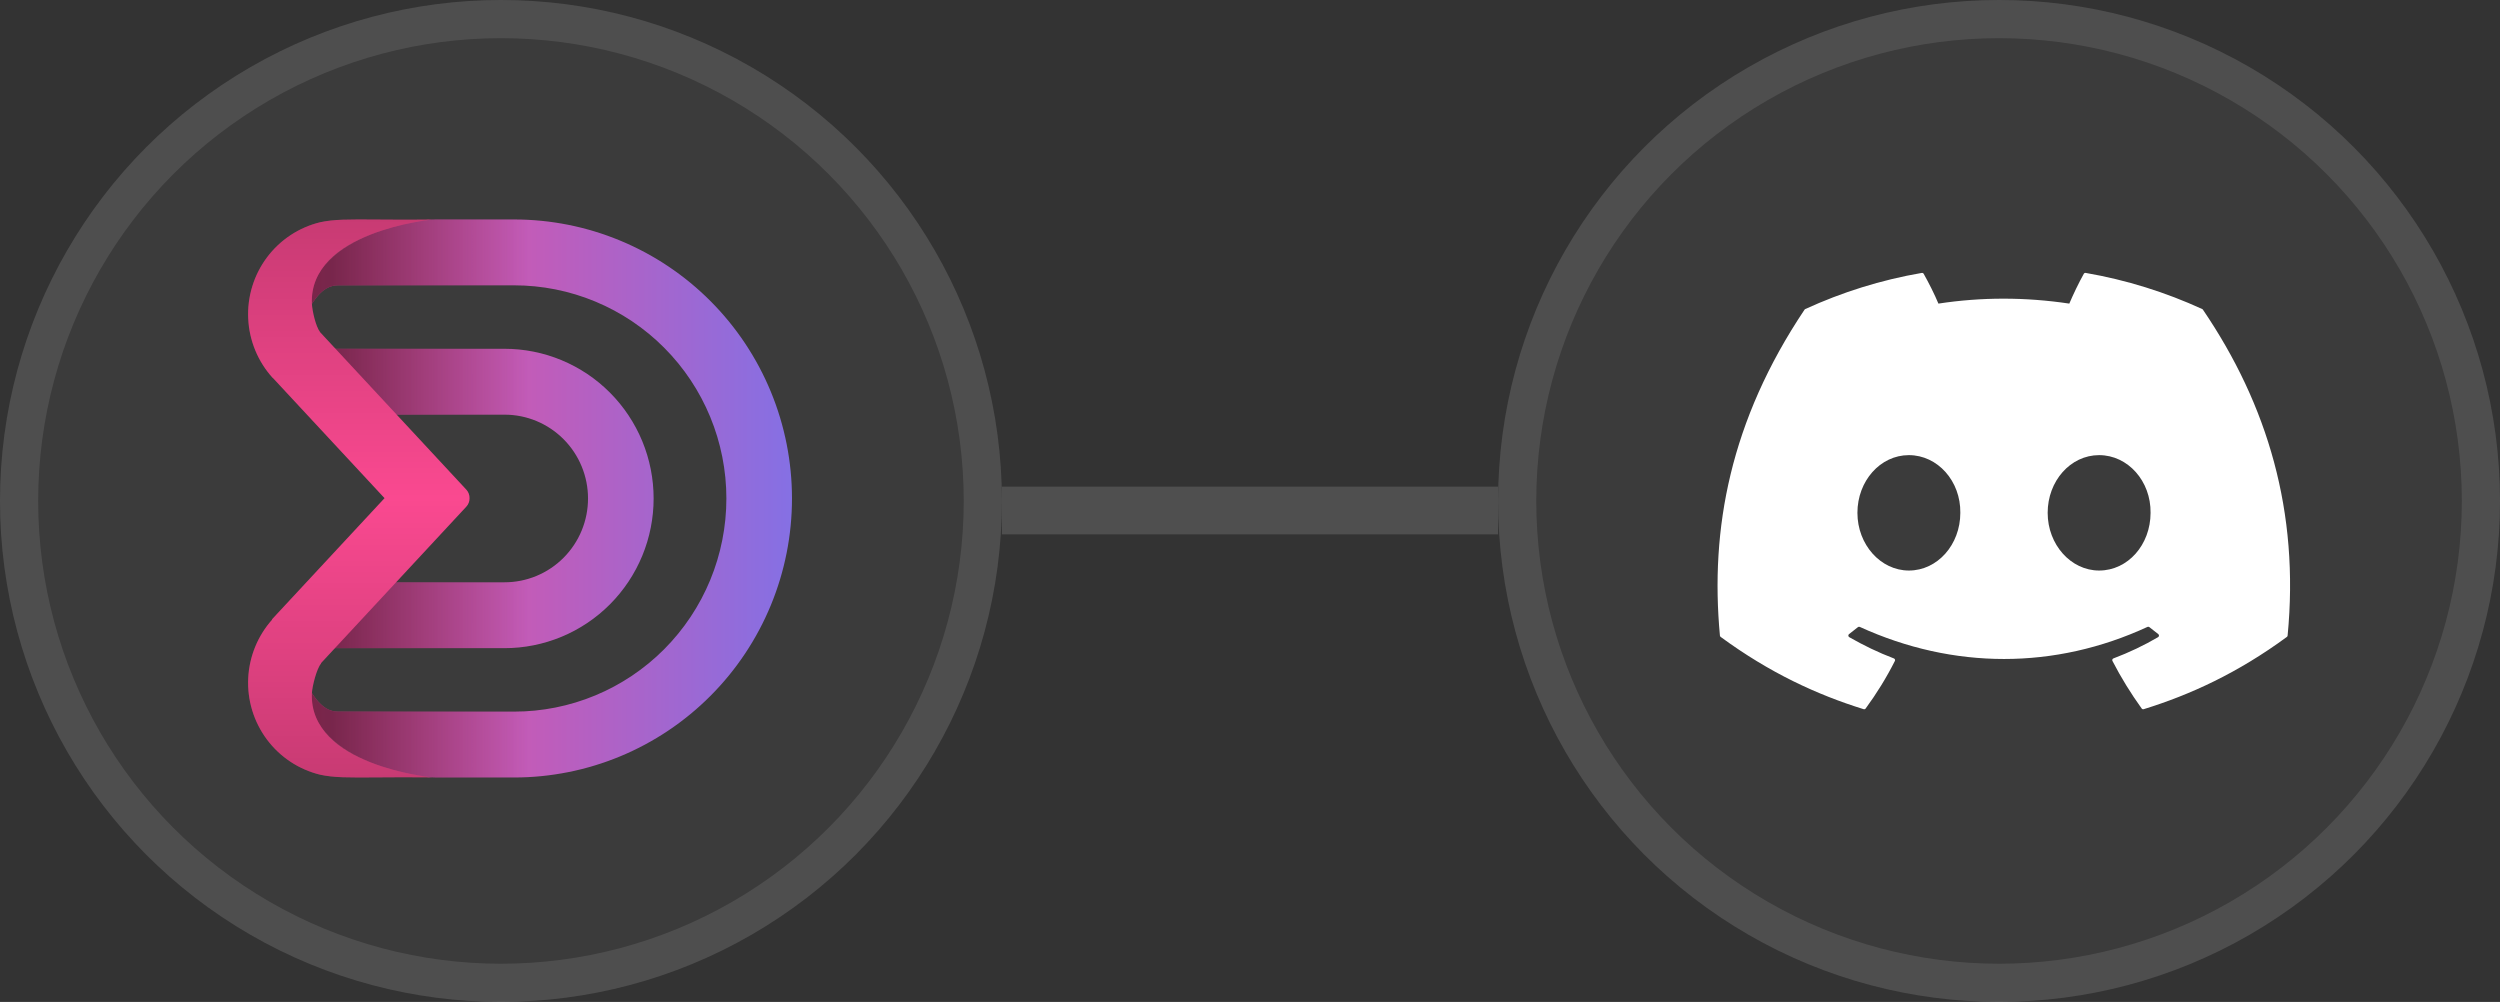 <svg width="262" height="105" viewBox="0 0 262 105" fill="none" xmlns="http://www.w3.org/2000/svg">
<rect x="0" y="0" width="262" height="105" fill="#333333" stroke="none"/>
<circle cx="52.5" cy="52.5" r="52.5" fill="white" fill-opacity="0.04"/>
<circle cx="52.5" cy="52.5" r="50.5" stroke="white" stroke-opacity="0.1" stroke-width="4"/>
<circle cx="209.5" cy="52.5" r="52.5" fill="white" fill-opacity="0.04"/>
<circle cx="209.5" cy="52.5" r="50.5" stroke="white" stroke-opacity="0.1" stroke-width="4"/>
<path fill-rule="evenodd" clip-rule="evenodd" d="M43.794 23.154C44.495 23.052 45.156 23 45.75 23H53.875V29.902H35.437C34.991 29.902 34.594 30.011 34.226 30.22C33.899 30.407 33.595 30.673 33.301 31.014C33.13 31.213 32.962 31.438 32.794 31.686C32.758 31.739 32.723 31.793 32.687 31.847L32.687 31.843C32.679 31.783 32.672 31.724 32.666 31.664L32.665 31.654C32.651 31.502 32.644 31.353 32.644 31.205C32.644 26.737 39.108 23.834 43.794 23.154ZM53.875 29.902C56.797 29.902 59.69 30.48 62.39 31.603C65.089 32.725 67.542 34.371 69.608 36.445C71.674 38.519 73.313 40.982 74.431 43.692C75.549 46.402 76.125 49.307 76.125 52.24C76.125 55.174 75.549 58.078 74.431 60.789C73.313 63.499 71.674 65.961 69.608 68.036C67.542 70.11 65.089 71.755 62.39 72.878C59.69 74.001 56.797 74.578 53.875 74.578V81.481C57.7 81.481 61.487 80.724 65.021 79.255C68.554 77.785 71.765 75.632 74.469 72.916C77.174 70.201 79.319 66.978 80.783 63.43C82.247 59.882 83 56.08 83 52.24C83 48.4 82.247 44.598 80.783 41.05C79.319 37.503 77.174 34.279 74.469 31.564C71.765 28.849 68.554 26.695 65.021 25.226C61.487 23.756 57.7 23 53.875 23V29.902ZM52.875 43.456C54.024 43.456 55.162 43.683 56.224 44.124C57.285 44.566 58.25 45.213 59.062 46.029C59.875 46.844 60.519 47.813 60.959 48.879C61.399 49.944 61.625 51.087 61.625 52.24C61.625 53.394 61.399 54.536 60.959 55.602C60.519 56.668 59.875 57.636 59.062 58.452C58.25 59.268 57.285 59.915 56.224 60.356C55.162 60.798 54.024 61.025 52.875 61.025H34.5V67.927H52.875C54.927 67.927 56.959 67.521 58.854 66.733C60.75 65.945 62.473 64.789 63.923 63.333C65.374 61.876 66.525 60.147 67.311 58.243C68.096 56.34 68.5 54.3 68.5 52.24C68.5 50.18 68.096 48.14 67.311 46.237C66.525 44.334 65.374 42.605 63.923 41.148C62.473 39.691 60.75 38.536 58.854 37.748C56.959 36.959 54.927 36.553 52.875 36.553H34.5V43.456H52.875ZM32.838 74.599C34.135 78.934 41.593 81.481 45.75 81.481H53.875V74.578H35.437C34.513 74.578 33.8 74.113 33.125 73.251C32.978 73.064 32.833 72.857 32.687 72.633C32.687 72.635 32.687 72.636 32.687 72.637C32.594 73.326 32.654 73.981 32.838 74.599Z" fill="url(#paint0_linear_2300_6673)"/>
<path fill-rule="evenodd" clip-rule="evenodd" d="M43.794 23.154C44.495 23.052 45.156 23 45.75 23H53.875V29.902H35.437C34.991 29.902 34.594 30.011 34.226 30.22C33.899 30.407 33.595 30.673 33.301 31.014C33.13 31.213 32.962 31.438 32.794 31.686C32.758 31.739 32.723 31.793 32.687 31.847L32.687 31.843C32.679 31.783 32.672 31.724 32.666 31.664L32.665 31.654C32.651 31.502 32.644 31.353 32.644 31.205C32.644 26.737 39.108 23.834 43.794 23.154ZM53.875 29.902C56.797 29.902 59.69 30.48 62.39 31.603C65.089 32.725 67.542 34.371 69.608 36.445C71.674 38.519 73.313 40.982 74.431 43.692C75.549 46.402 76.125 49.307 76.125 52.24C76.125 55.174 75.549 58.078 74.431 60.789C73.313 63.499 71.674 65.961 69.608 68.036C67.542 70.11 65.089 71.755 62.39 72.878C59.69 74.001 56.797 74.578 53.875 74.578V81.481C57.7 81.481 61.487 80.724 65.021 79.255C68.554 77.785 71.765 75.632 74.469 72.916C77.174 70.201 79.319 66.978 80.783 63.43C82.247 59.882 83 56.08 83 52.24C83 48.4 82.247 44.598 80.783 41.05C79.319 37.503 77.174 34.279 74.469 31.564C71.765 28.849 68.554 26.695 65.021 25.226C61.487 23.756 57.7 23 53.875 23V29.902ZM52.875 43.456C54.024 43.456 55.162 43.683 56.224 44.124C57.285 44.566 58.25 45.213 59.062 46.029C59.875 46.844 60.519 47.813 60.959 48.879C61.399 49.944 61.625 51.087 61.625 52.24C61.625 53.394 61.399 54.536 60.959 55.602C60.519 56.668 59.875 57.636 59.062 58.452C58.25 59.268 57.285 59.915 56.224 60.356C55.162 60.798 54.024 61.025 52.875 61.025H34.5V67.927H52.875C54.927 67.927 56.959 67.521 58.854 66.733C60.75 65.945 62.473 64.789 63.923 63.333C65.374 61.876 66.525 60.147 67.311 58.243C68.096 56.34 68.5 54.3 68.5 52.24C68.5 50.18 68.096 48.14 67.311 46.237C66.525 44.334 65.374 42.605 63.923 41.148C62.473 39.691 60.75 38.536 58.854 37.748C56.959 36.959 54.927 36.553 52.875 36.553H34.5V43.456H52.875ZM32.838 74.599C34.135 78.934 41.593 81.481 45.75 81.481H53.875V74.578H35.437C34.513 74.578 33.8 74.113 33.125 73.251C32.978 73.064 32.833 72.857 32.687 72.633C32.687 72.635 32.687 72.636 32.687 72.637C32.594 73.326 32.654 73.981 32.838 74.599Z" fill="url(#paint1_linear_2300_6673)"/>
<path fill-rule="evenodd" clip-rule="evenodd" d="M32.688 31.86C32.719 32.505 33.064 34.19 33.559 34.829L48.873 51.317C49.107 51.569 49.218 51.892 49.209 52.212C49.216 52.528 49.105 52.847 48.873 53.096L33.636 69.501L33.66 69.523C33.189 70.041 32.722 71.921 32.688 72.621C32.318 80.213 45.25 81.468 45.25 81.468C42.875 81.447 41.029 81.46 39.546 81.471C36.504 81.493 34.988 81.504 33.553 81.19C31.32 80.647 29.344 79.34 27.968 77.493C26.591 75.645 25.899 73.374 26.012 71.07C26.123 68.794 27.011 66.627 28.525 64.933L28.5 64.91L40.299 52.207L28.592 39.603L28.583 39.612C27.033 37.908 26.124 35.715 26.012 33.411C25.899 31.107 26.591 28.835 27.968 26.988C29.344 25.14 31.32 23.833 33.553 23.291C34.988 22.977 36.504 22.988 39.547 23.009C41.03 23.02 42.875 23.033 45.25 23.013C45.25 23.013 32.318 24.267 32.688 31.86Z" fill="#FA4990"/>
<path fill-rule="evenodd" clip-rule="evenodd" d="M32.688 31.86C32.719 32.505 33.064 34.19 33.559 34.829L48.873 51.317C49.107 51.569 49.218 51.892 49.209 52.212C49.216 52.528 49.105 52.847 48.873 53.096L33.636 69.501L33.66 69.523C33.189 70.041 32.722 71.921 32.688 72.621C32.318 80.213 45.25 81.468 45.25 81.468C42.875 81.447 41.029 81.46 39.546 81.471C36.504 81.493 34.988 81.504 33.553 81.19C31.32 80.647 29.344 79.34 27.968 77.493C26.591 75.645 25.899 73.374 26.012 71.07C26.123 68.794 27.011 66.627 28.525 64.933L28.5 64.91L40.299 52.207L28.592 39.603L28.583 39.612C27.033 37.908 26.124 35.715 26.012 33.411C25.899 31.107 26.591 28.835 27.968 26.988C29.344 25.14 31.32 23.833 33.553 23.291C34.988 22.977 36.504 22.988 39.547 23.009C41.03 23.02 42.875 23.033 45.25 23.013C45.25 23.013 32.318 24.267 32.688 31.86Z" fill="url(#paint2_linear_2300_6673)"/>
<path d="M230.793 32.389C226.968 30.634 222.867 29.341 218.58 28.601C218.502 28.587 218.424 28.622 218.383 28.694C217.856 29.632 217.272 30.856 216.863 31.818C212.251 31.127 207.663 31.127 203.146 31.818C202.737 30.834 202.131 29.632 201.601 28.694C201.561 28.625 201.483 28.589 201.405 28.601C197.12 29.339 193.019 30.632 189.192 32.389C189.159 32.403 189.131 32.427 189.112 32.458C181.333 44.079 179.203 55.414 180.248 66.609C180.253 66.664 180.283 66.716 180.326 66.749C185.458 70.518 190.429 72.806 195.308 74.323C195.386 74.347 195.469 74.318 195.519 74.254C196.673 72.678 197.702 71.016 198.584 69.268C198.636 69.166 198.586 69.044 198.48 69.004C196.848 68.385 195.294 67.63 193.799 66.773C193.681 66.704 193.672 66.535 193.78 66.454C194.095 66.218 194.41 65.973 194.71 65.726C194.764 65.68 194.84 65.671 194.904 65.699C204.723 70.183 215.354 70.183 225.057 65.699C225.121 65.668 225.197 65.678 225.254 65.723C225.554 65.971 225.869 66.218 226.186 66.454C226.294 66.535 226.287 66.704 226.169 66.773C224.674 67.647 223.12 68.385 221.486 69.002C221.38 69.042 221.333 69.166 221.385 69.268C222.286 71.013 223.314 72.675 224.447 74.251C224.495 74.318 224.58 74.347 224.658 74.323C229.56 72.806 234.532 70.518 239.664 66.749C239.709 66.716 239.737 66.666 239.742 66.611C240.993 53.669 237.646 42.427 230.871 32.46C230.854 32.427 230.826 32.403 230.793 32.389ZM200.05 59.792C197.094 59.792 194.658 57.078 194.658 53.745C194.658 50.412 197.047 47.698 200.05 47.698C203.077 47.698 205.49 50.436 205.442 53.745C205.442 57.078 203.054 59.792 200.05 59.792ZM219.987 59.792C217.031 59.792 214.595 57.078 214.595 53.745C214.595 50.412 216.983 47.698 219.987 47.698C223.014 47.698 225.426 50.436 225.379 53.745C225.379 57.078 223.014 59.792 219.987 59.792Z" fill="white"/>
<rect x="105" y="51" width="52" height="5" fill="white" fill-opacity="0.14"/>
<defs>
<linearGradient id="paint0_linear_2300_6673" x1="83" y1="52.24" x2="30.25" y2="52.24" gradientUnits="userSpaceOnUse">
<stop stop-color="#8570E4"/>
<stop offset="1" stop-color="#FA4990"/>
</linearGradient>
<linearGradient id="paint1_linear_2300_6673" x1="83" y1="52.24" x2="32.625" y2="52.24" gradientUnits="userSpaceOnUse">
<stop offset="0.547" stop-opacity="0"/>
<stop offset="0.958" stop-opacity="0.5"/>
</linearGradient>
<linearGradient id="paint2_linear_2300_6673" x1="37.605" y1="23" x2="37.605" y2="81.481" gradientUnits="userSpaceOnUse">
<stop stop-opacity="0.2"/>
<stop offset="0.499" stop-opacity="0"/>
<stop offset="1" stop-opacity="0.2"/>
</linearGradient>
</defs>
</svg>
